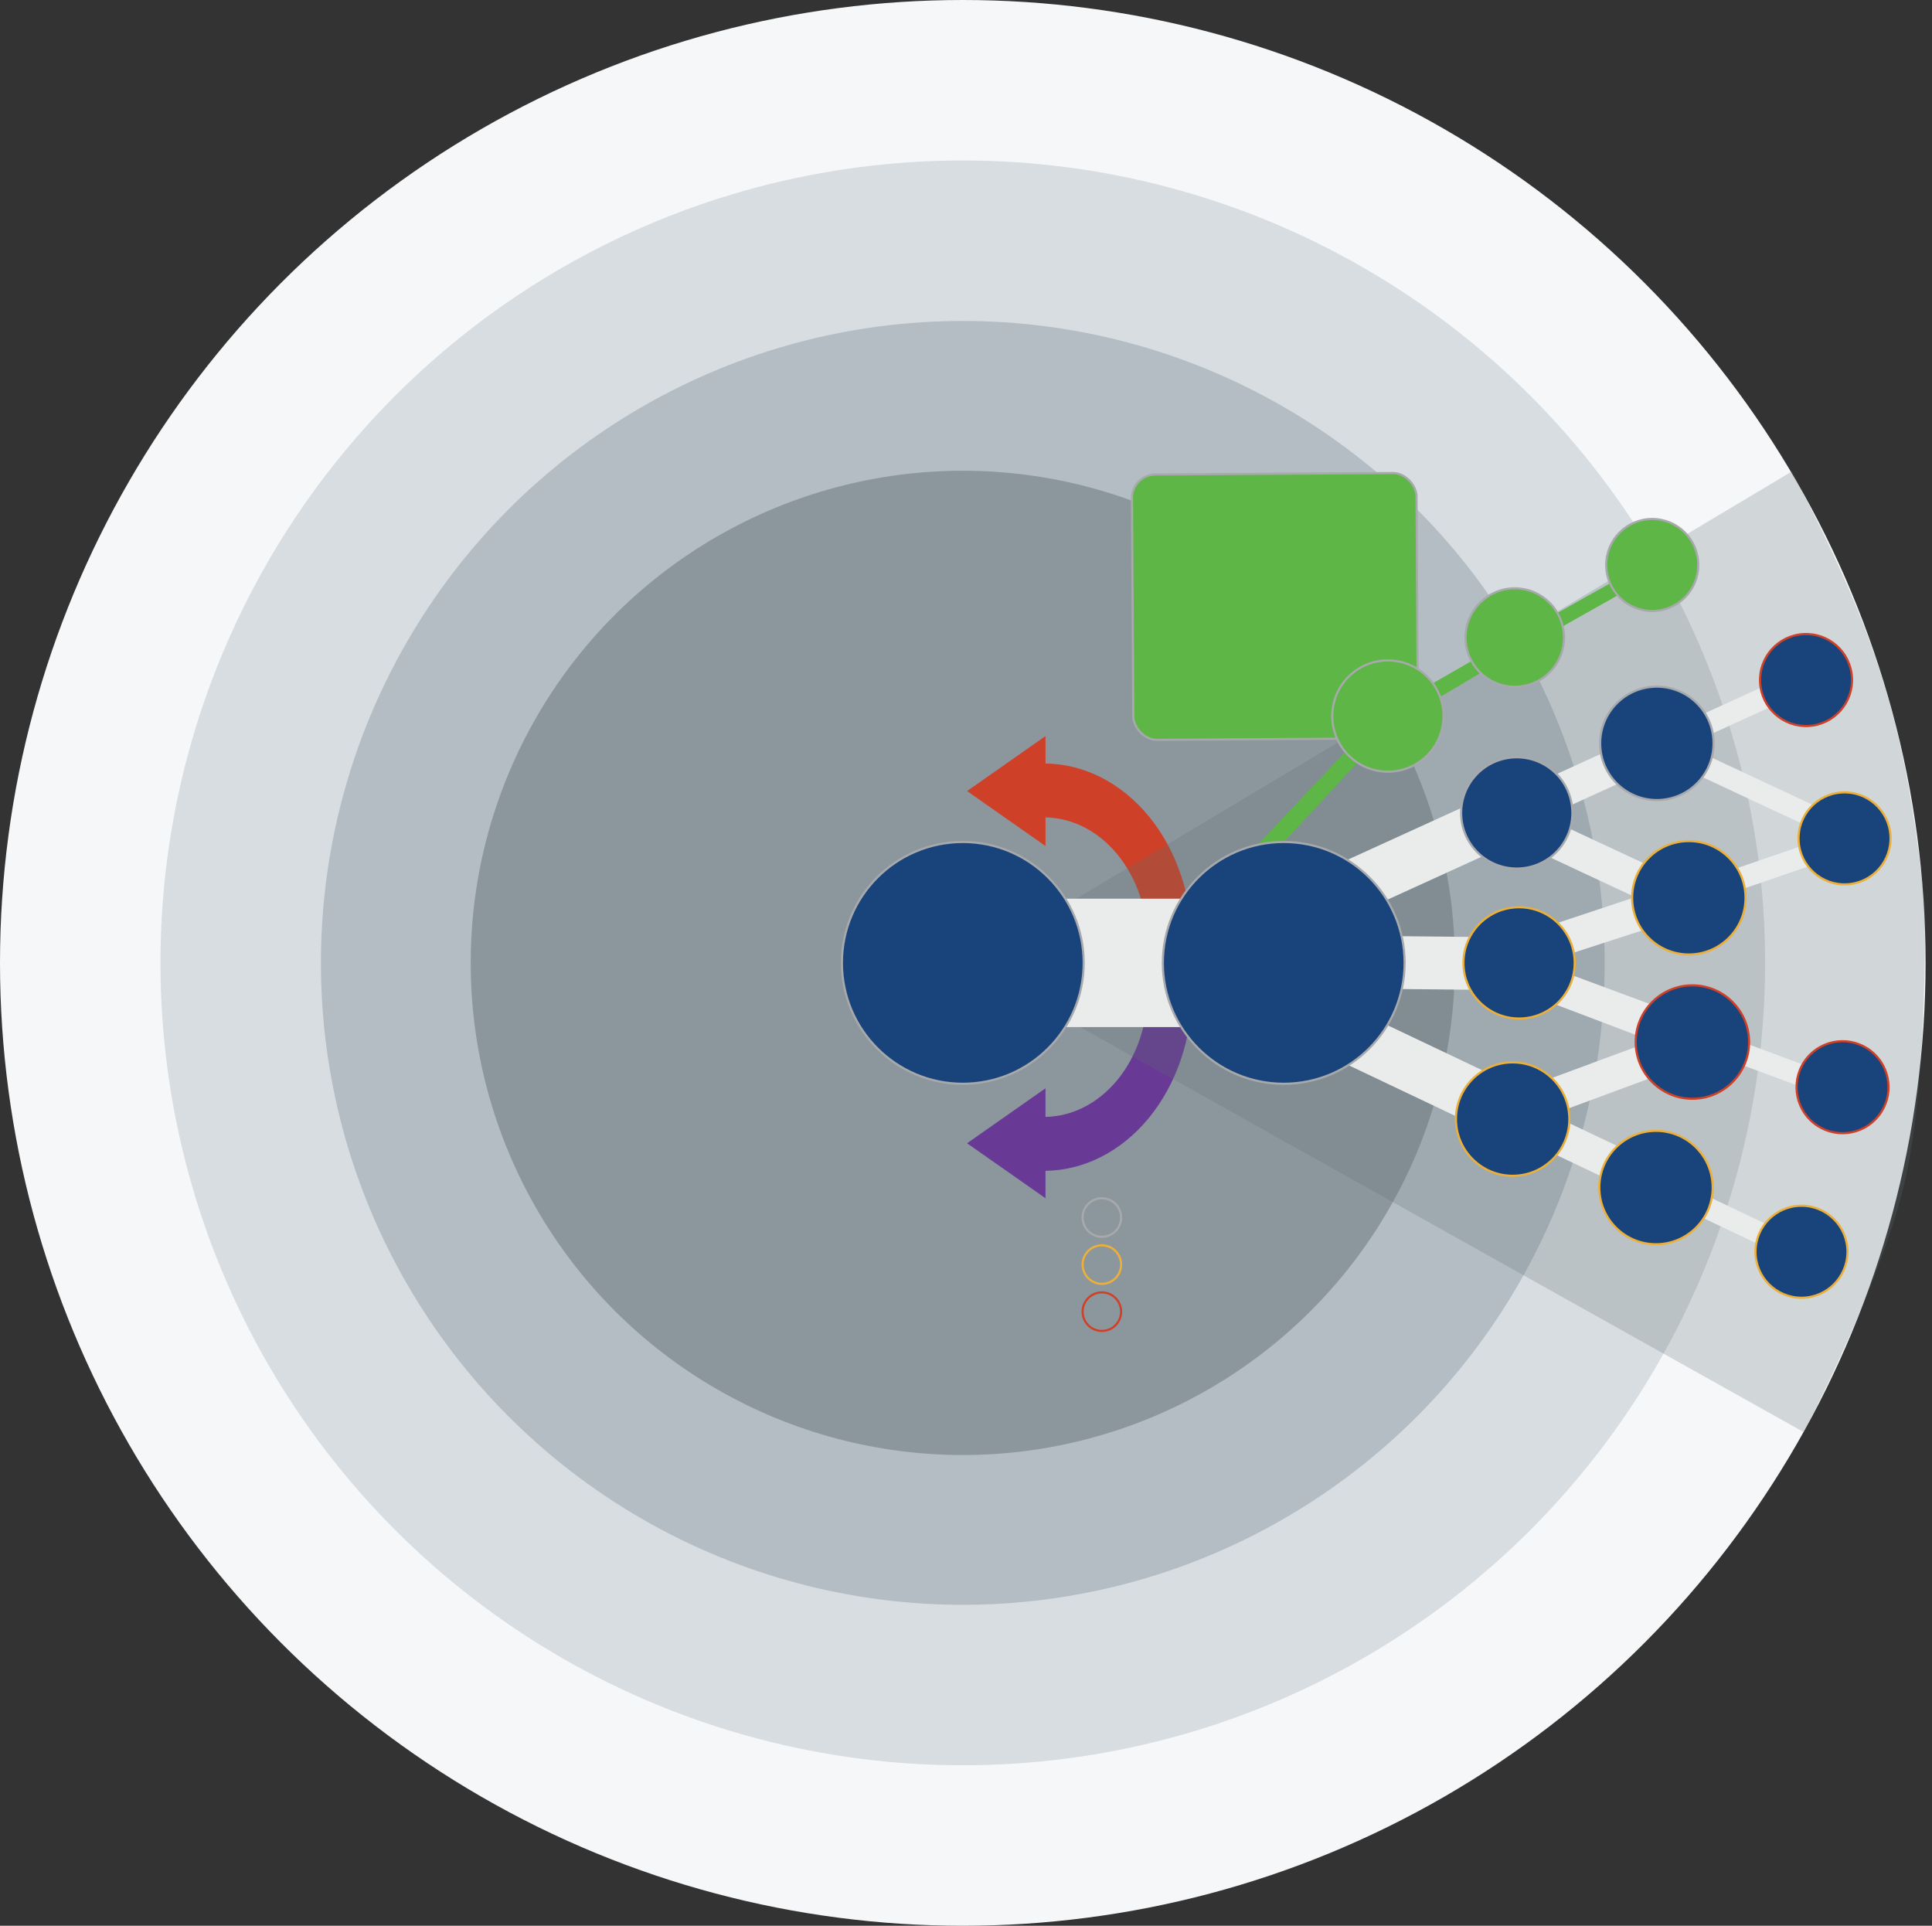 <svg width="903" height="900" viewBox="0 0 903 900" fill="none" xmlns="http://www.w3.org/2000/svg">
<rect x="0" y="0" width="903" height="900" fill="#333333" stroke="none"/>
<circle cx="450" cy="450" r="450" fill="#F6F7F8"/>
<ellipse cx="450" cy="450" rx="375" ry="375" fill="#D7DDE1"/>
<circle cx="450" cy="450" r="300" fill="#B3BDC3"/>
<circle cx="450" cy="450" r="230" fill="#8C979D"/>
<path fillRule="evenodd" clipRule="evenodd" d="M551.869 408.664C555.345 418.854 557.134 429.774 557.134 440.803L536.384 440.803C536.384 433.083 535.131 425.438 532.698 418.306C530.265 411.174 526.699 404.693 522.203 399.234C517.707 393.775 512.369 389.445 506.495 386.491C500.834 383.643 494.781 382.128 488.659 382.022L488.659 395.396L452 369.698L488.659 344L488.659 356.825C497.506 356.933 506.257 359.101 514.436 363.214C522.828 367.434 530.452 373.62 536.875 381.419C543.298 389.217 548.393 398.475 551.869 408.664Z" fill="#CE4128"/>
<path fillRule="evenodd" clipRule="evenodd" d="M551.869 495.336C555.345 485.146 557.134 474.226 557.134 463.197L536.384 463.197C536.384 470.917 535.131 478.562 532.698 485.694C530.265 492.826 526.699 499.307 522.203 504.766C517.707 510.225 512.369 514.555 506.495 517.509C500.834 520.357 494.781 521.872 488.659 521.978L488.659 508.604L452 534.302L488.659 560L488.659 547.175C497.506 547.067 506.257 544.899 514.436 540.786C522.828 536.566 530.452 530.38 536.875 522.581C543.298 514.783 548.393 505.525 551.869 495.336Z" fill="#683A96"/>
<path d="M452.029 450.447L837.558 220.3C877.558 297.3 890.558 337.301 899.558 422.3C899.558 422.3 901.328 500.135 891.058 548.8C880.789 597.466 843.058 669.3 843.058 669.3L452.029 450.447Z" fill="#5F6D73" fill-opacity="0.239"/>
<rect x="599.031" y="420" width="60" height="108.032" transform="rotate(90 599.031 420)" fill="#EAEBEB"/>
<rect width="24.79" height="114.14" transform="matrix(0.079 0.997 -1 -0.01 709.135 438.085)" fill="#EAEBEB"/>
<rect width="10.12" height="80.305" transform="matrix(0.407 0.913 -0.946 0.325 863.754 387.902)" fill="#EAEBEB"/>
<rect width="10.12" height="80.305" transform="matrix(-0.263 0.965 -0.938 -0.348 868 506.909)" fill="#EAEBEB"/>
<path d="M789.327 410.922L794.518 426.076L687.095 460.941L681.024 446.954L789.327 410.922Z" fill="#EAEBEB"/>
<path d="M794.608 477.935L789.17 493.001L683.572 452.948L687.592 438.24L794.608 477.935Z" fill="#EAEBEB"/>
<rect width="24.79" height="114.139" transform="matrix(-0.507 0.862 -0.903 -0.429 707 506.924)" fill="#EAEBEB"/>
<rect width="16.08" height="114.14" transform="matrix(-0.507 0.862 -0.903 -0.429 769.271 541.924)" fill="#EAEBEB"/>
<rect width="10.12" height="114.139" transform="matrix(-0.507 0.862 -0.903 -0.429 846.25 581.923)" fill="#EAEBEB"/>
<path d="M647.897 331.191L651.549 337.948L598.736 394.989L587.799 394.814L647.897 331.191Z" fill="#5EB646"/>
<path d="M708.626 296.945L709.989 303.786L651.395 338.664L647.607 332.037L708.626 296.945Z" fill="#5EB646"/>
<path d="M774.311 260.384L775.369 267.386L708.767 304.929L708.354 297.436L774.311 260.384Z" fill="#5EB646"/>
<rect width="24.795" height="114.14" transform="matrix(0.494 0.87 -0.91 0.415 694.201 372.459)" fill="#EAEBEB"/>
<rect width="16.082" height="114.14" transform="matrix(0.494 0.87 -0.91 0.415 770.082 342.354)" fill="#EAEBEB"/>
<rect width="10.124" height="114.14" transform="matrix(0.494 0.87 -0.91 0.415 847.491 310.211)" fill="#EAEBEB"/>
<rect width="16.08" height="89.204" transform="matrix(-0.342 0.94 -0.906 -0.423 782 409.868)" fill="#EAEBEB"/>
<rect width="10.12" height="93.727" transform="matrix(-0.342 0.94 -0.906 -0.423 863.436 383.68)" fill="#EAEBEB"/>
<rect width="16.08" height="84.091" transform="matrix(0.428 0.904 -0.938 0.347 773.439 486.001)" fill="#EAEBEB"/>
<rect x="529.006" y="221.827" width="133" height="124" rx="11" transform="rotate(-0.353 529.006 221.827)" fill="#5EB646" stroke="#A7A9AC" strokeWidth="2"/>
<circle cx="861.189" cy="508.104" r="21.5" transform="rotate(38.53 861.189 508.104)" fill="#19447B" stroke="#CE4128" strokeWidth="3"/>
<circle cx="450.001" cy="450" r="56.5" fill="#19447B" stroke="#A7A9AC" strokeWidth="3"/>
<circle cx="710.001" cy="450" r="26" fill="#19447B" stroke="#EBAF3A" strokeWidth="2"/>
<circle cx="844.123" cy="317.812" r="21.5" transform="rotate(-3.31 844.123 317.812)" fill="#19447B" stroke="#CE4128" strokeWidth="3"/>
<circle cx="862.123" cy="391.812" r="21.5" transform="rotate(-3.31 862.123 391.812)" fill="#19447B" stroke="#EBAF3A" strokeWidth="3"/>
<circle cx="708.921" cy="379.917" r="26" transform="rotate(-3.31 708.921 379.917)" fill="#19447B" stroke="#A7A9AC" strokeWidth="2"/>
<circle cx="774.403" cy="347.402" r="26.5" transform="rotate(-3.31 774.403 347.402)" fill="#19447B" stroke="#A7A9AC" strokeWidth="3"/>
<circle cx="789.349" cy="419.576" r="26.5" transform="rotate(-3.177 789.349 419.576)" fill="#19447B" stroke="#EBAF3A" strokeWidth="3"/>
<circle cx="791.001" cy="487" r="26.5" fill="#19447B" stroke="#CE4128" strokeWidth="3"/>
<circle cx="774.001" cy="555" r="26.5" fill="#19447B" stroke="#EBAF3A" strokeWidth="3"/>
<circle cx="707" cy="523.002" r="26.5" fill="#19447B" stroke="#EBAF3A" strokeWidth="3"/>
<circle cx="600.001" cy="450" r="56.5" fill="#19447B" stroke="#A7A9AC" strokeWidth="3"/>
<circle cx="707.995" cy="297.957" r="23" fill="#5EB646" stroke="#A7A9AC" strokeWidth="2"/>
<circle cx="772.239" cy="264.045" r="21.5" fill="#5EB646" stroke="#A7A9AC" strokeWidth="3"/>
<circle cx="842" cy="585" r="21.5" fill="#19447B" stroke="#EBAF3A" strokeWidth="3"/>
<circle cx="648.688" cy="334.644" r="26" fill="#5EB646" stroke="#A7A9AC" strokeWidth="2"/>
<circle cx="515" cy="569" r="9" stroke="#A7A9AC" strokeWidth="1.5"/>
<circle cx="515" cy="591" r="9" stroke="#EBAF3A" strokeWidth="1.5"/>
<circle cx="515" cy="613" r="9" stroke="#CE4128" strokeWidth="1.5"/>
</svg>
